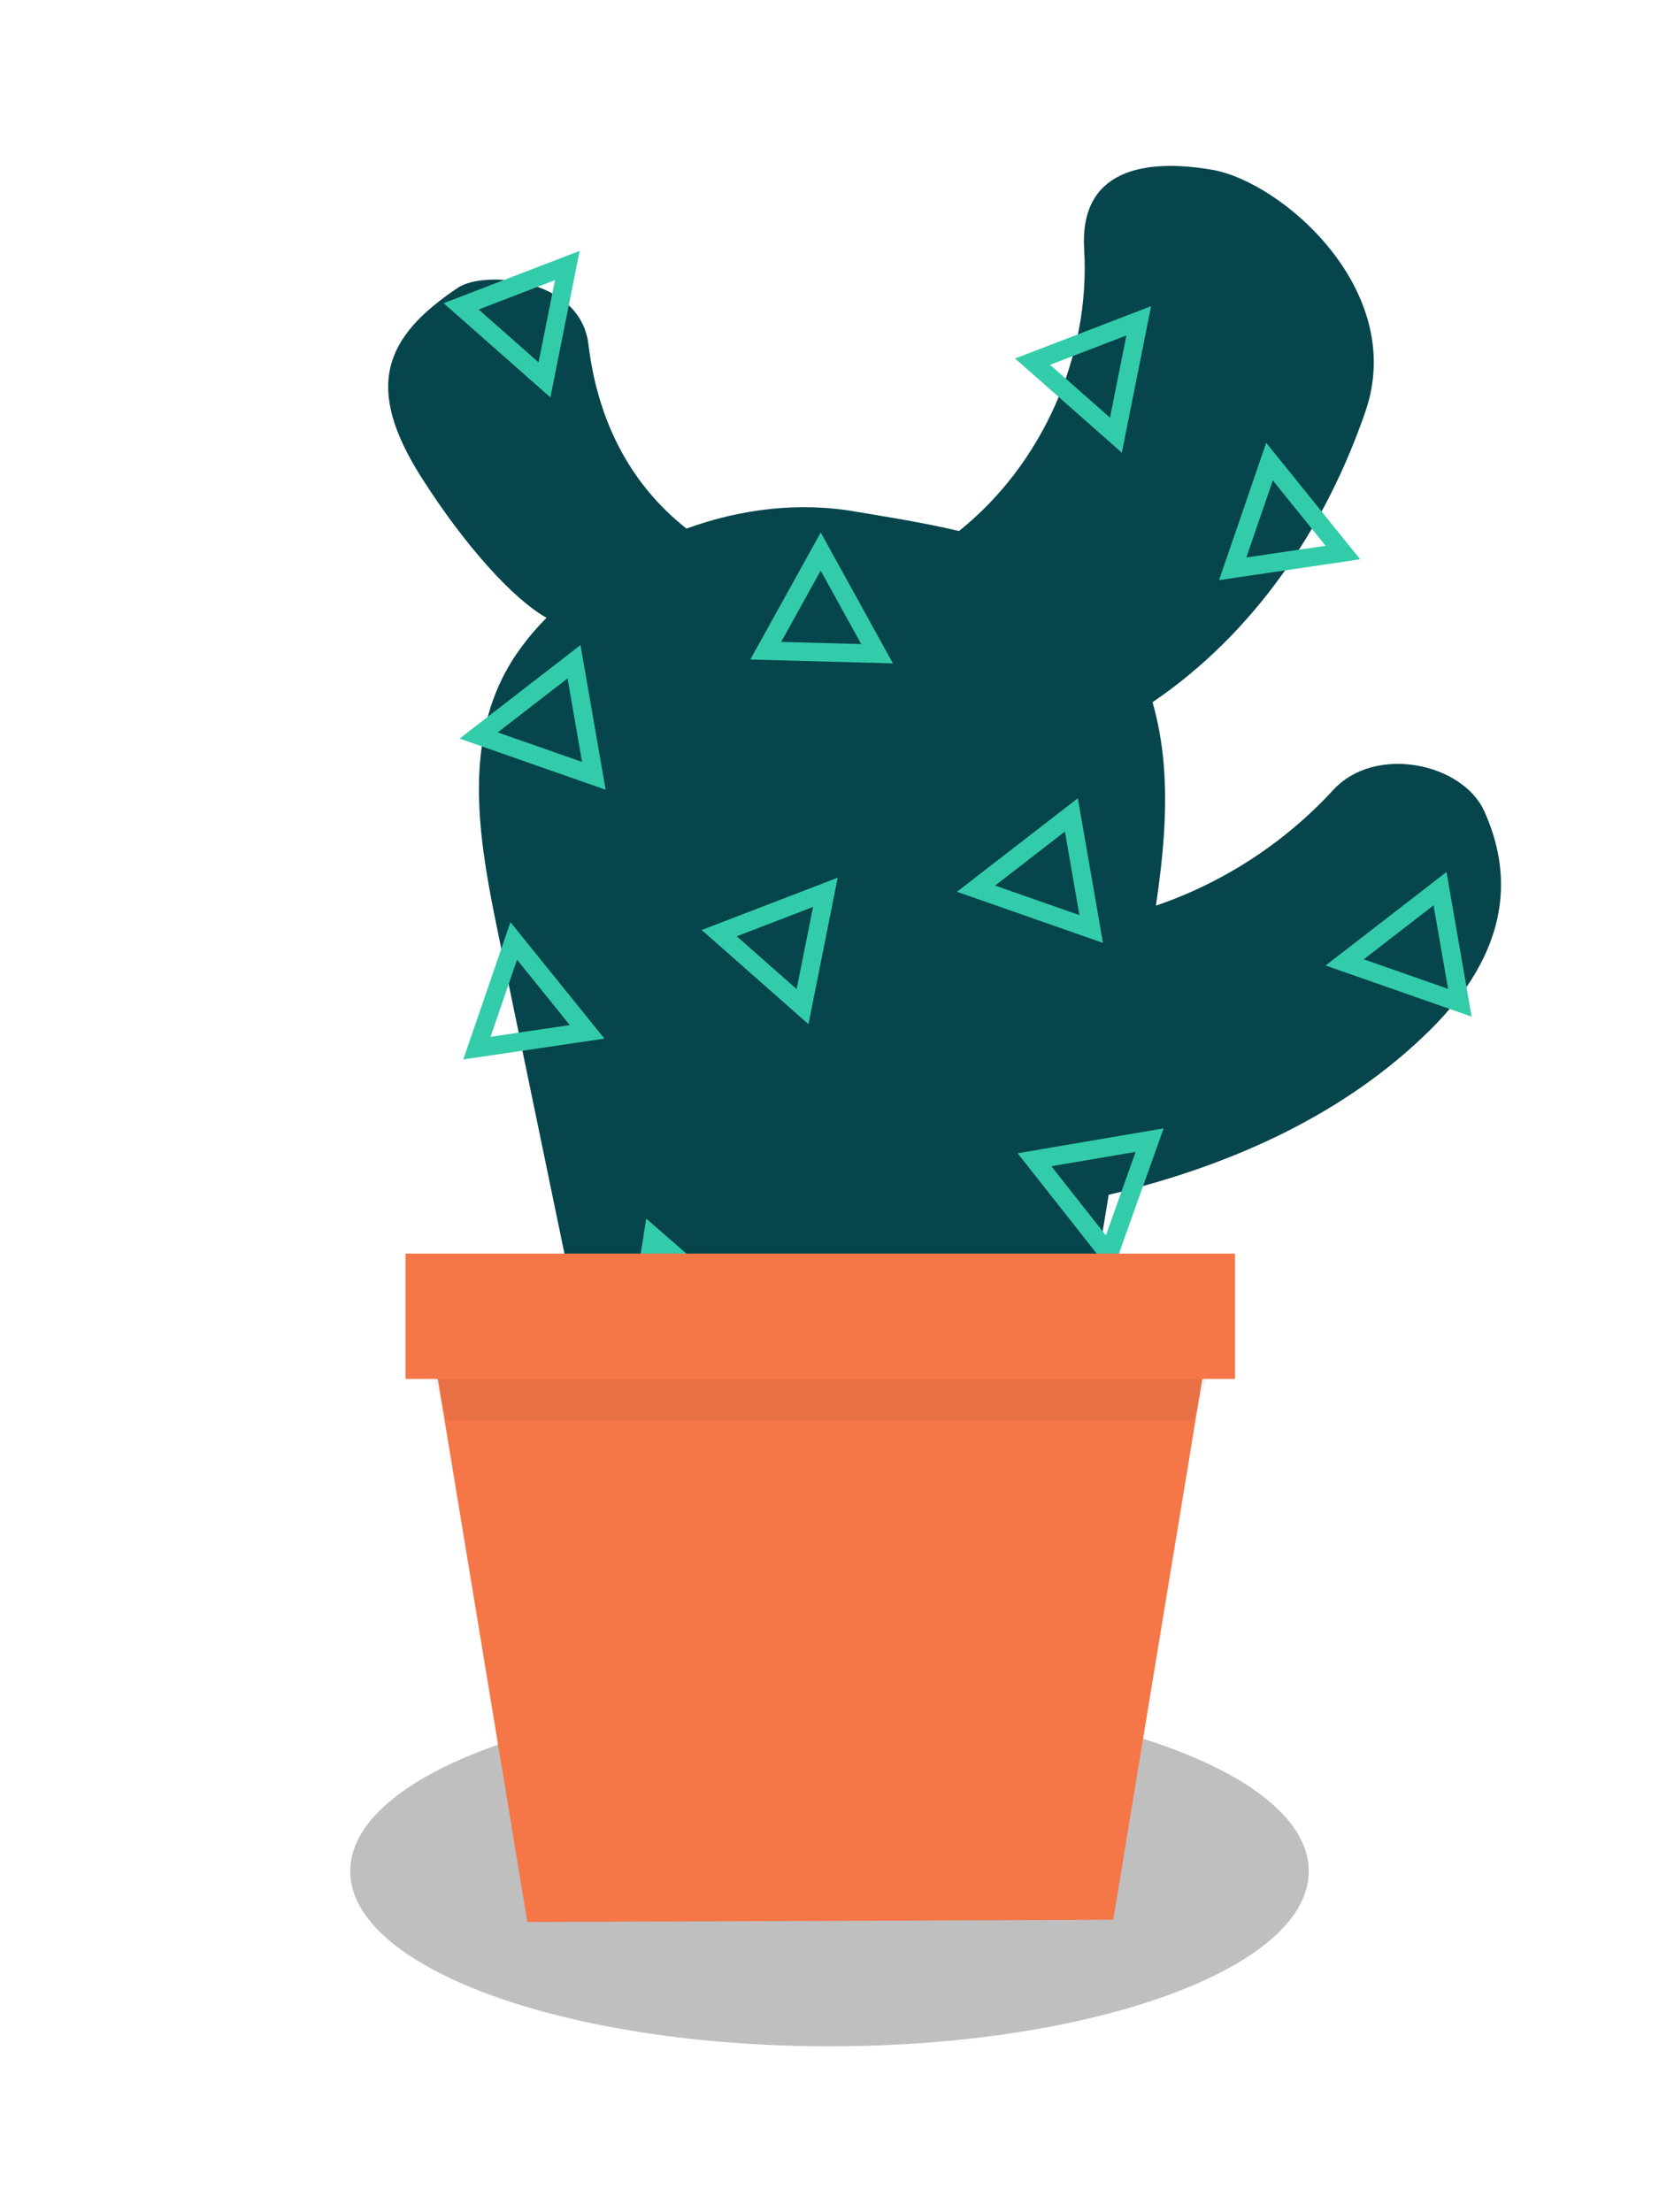 <svg xmlns="http://www.w3.org/2000/svg" width="90" height="120" viewBox="0 0 90 120">
  <g fill="none" fill-rule="evenodd">
    <path fill="#000" fill-opacity=".25" d="M71,101.5 C71,106.748 59.358,111 45,111 C30.64,111 19,106.748 19,101.5 C19,96.252 30.64,92 45,92 C59.358,92 71,96.252 71,101.5"/>
    <g transform="translate(21 9)">
      <path fill="#07454C" d="M51.323,33.855 C48.701,36.709 45.361,38.883 41.709,40.125 C42.087,37.558 42.347,34.973 42.125,32.393 C42.029,31.284 41.831,30.17 41.525,29.091 C47.021,25.355 50.908,19.643 53.082,13.296 C55.331,6.727 48.524,0.853 44.749,0.208 C40.973,-0.437 37.558,0.264 37.815,4.517 C38.164,10.317 35.524,16.206 31.024,19.806 C29.076,19.325 25.721,18.81 25.526,18.772 C22.439,18.207 19.225,18.587 16.241,19.673 C13.106,17.197 11.411,13.727 10.923,9.68 C10.486,6.057 5.266,5.658 3.853,6.6 C-0.224,9.323 -1.228,12.042 1.882,16.928 C4.238,20.628 6.84,23.491 8.647,24.511 C7.697,25.476 6.862,26.559 6.258,27.772 C4.16,31.983 5.068,37.02 6.024,41.634 C7.981,51.079 9.937,60.527 11.893,69.974 L36.74,70.433 C37.542,65.509 38.344,60.662 39.147,55.81 C45.59,54.292 51.87,51.539 56.586,46.868 C61.562,41.941 60.697,37.613 59.521,35.003 C58.344,32.393 53.6,31.374 51.323,33.855 Z"/>
      <path stroke="#33CCAB" d="M3.815,43.997 L10.076,43.016 L7.851,48.633 L3.815,43.997 Z" transform="rotate(60 7.037 45.665)"/>
      <path stroke="#33CCAB" d="M44.815,17.997 L51.076,17.016 L48.851,22.633 L44.815,17.997 Z" transform="rotate(60 48.037 19.665)"/>
      <path stroke="#33CCAB" d="M19.833,22.843 L26.089,21.865 L23.869,27.485 L19.833,22.843 Z" transform="rotate(70 23.053 24.515)"/>
      <path stroke="#33CCAB" d="M17.869,40.167 L24.121,39.209 L21.92,44.821 L17.869,40.167 Z" transform="rotate(110 21.09 41.853)"/>
      <path stroke="#33CCAB" d="M34.869,9.167 L41.121,8.209 L38.92,13.821 L34.869,9.167 Z" transform="rotate(110 38.09 10.853)"/>
      <path stroke="#33CCAB" d="M3.869,6.167 L10.121,5.209 L7.92,10.821 L3.869,6.167 Z" transform="rotate(110 7.09 7.853)"/>
      <path stroke="#33CCAB" d="M11.983,59.948 L18.249,58.966 L16.021,64.579 L11.983,59.948 Z" transform="rotate(50 15.208 61.614)"/>
      <path stroke="#33CCAB" d="M35.12,53.91 L41.368,52.844 L39.16,59.032 L35.12,53.91 Z"/>
      <path stroke="#33CCAB" d="M32.102,36.523 L38.291,35.447 L36.103,41.695 L32.102,36.523 Z" transform="rotate(90 35.271 38.373)"/>
      <path stroke="#33CCAB" d="M52.102,40.523 L58.291,39.447 L56.103,45.695 L52.102,40.523 Z" transform="rotate(90 55.271 42.373)"/>
      <path stroke="#33CCAB" d="M5.121,28.214 L11.31,27.138 L9.122,33.386 L5.121,28.214 Z" transform="rotate(90 8.29 30.064)"/>
      <path stroke="#33CCAB" d="M27.24,64.471 L33.428,63.395 L31.241,69.644 L27.24,64.471 Z" transform="rotate(90 30.409 66.321)"/>
    </g>
    <g transform="translate(22 68)">
      <path fill="#F57647" d="M45,0 L45,6.798 L43.225,6.798 L38.393,36.135 C27.798,36.175 17.202,36.217 6.608,36.257 L1.748,6.798 L0,6.798 L0,0 L45,0 Z"/>
      <polygon fill="#000" fill-opacity=".05" points="2.288 9.064 42.712 9.064 43.475 6.798 1.525 6.798"/>
    </g>
  </g>
</svg>
